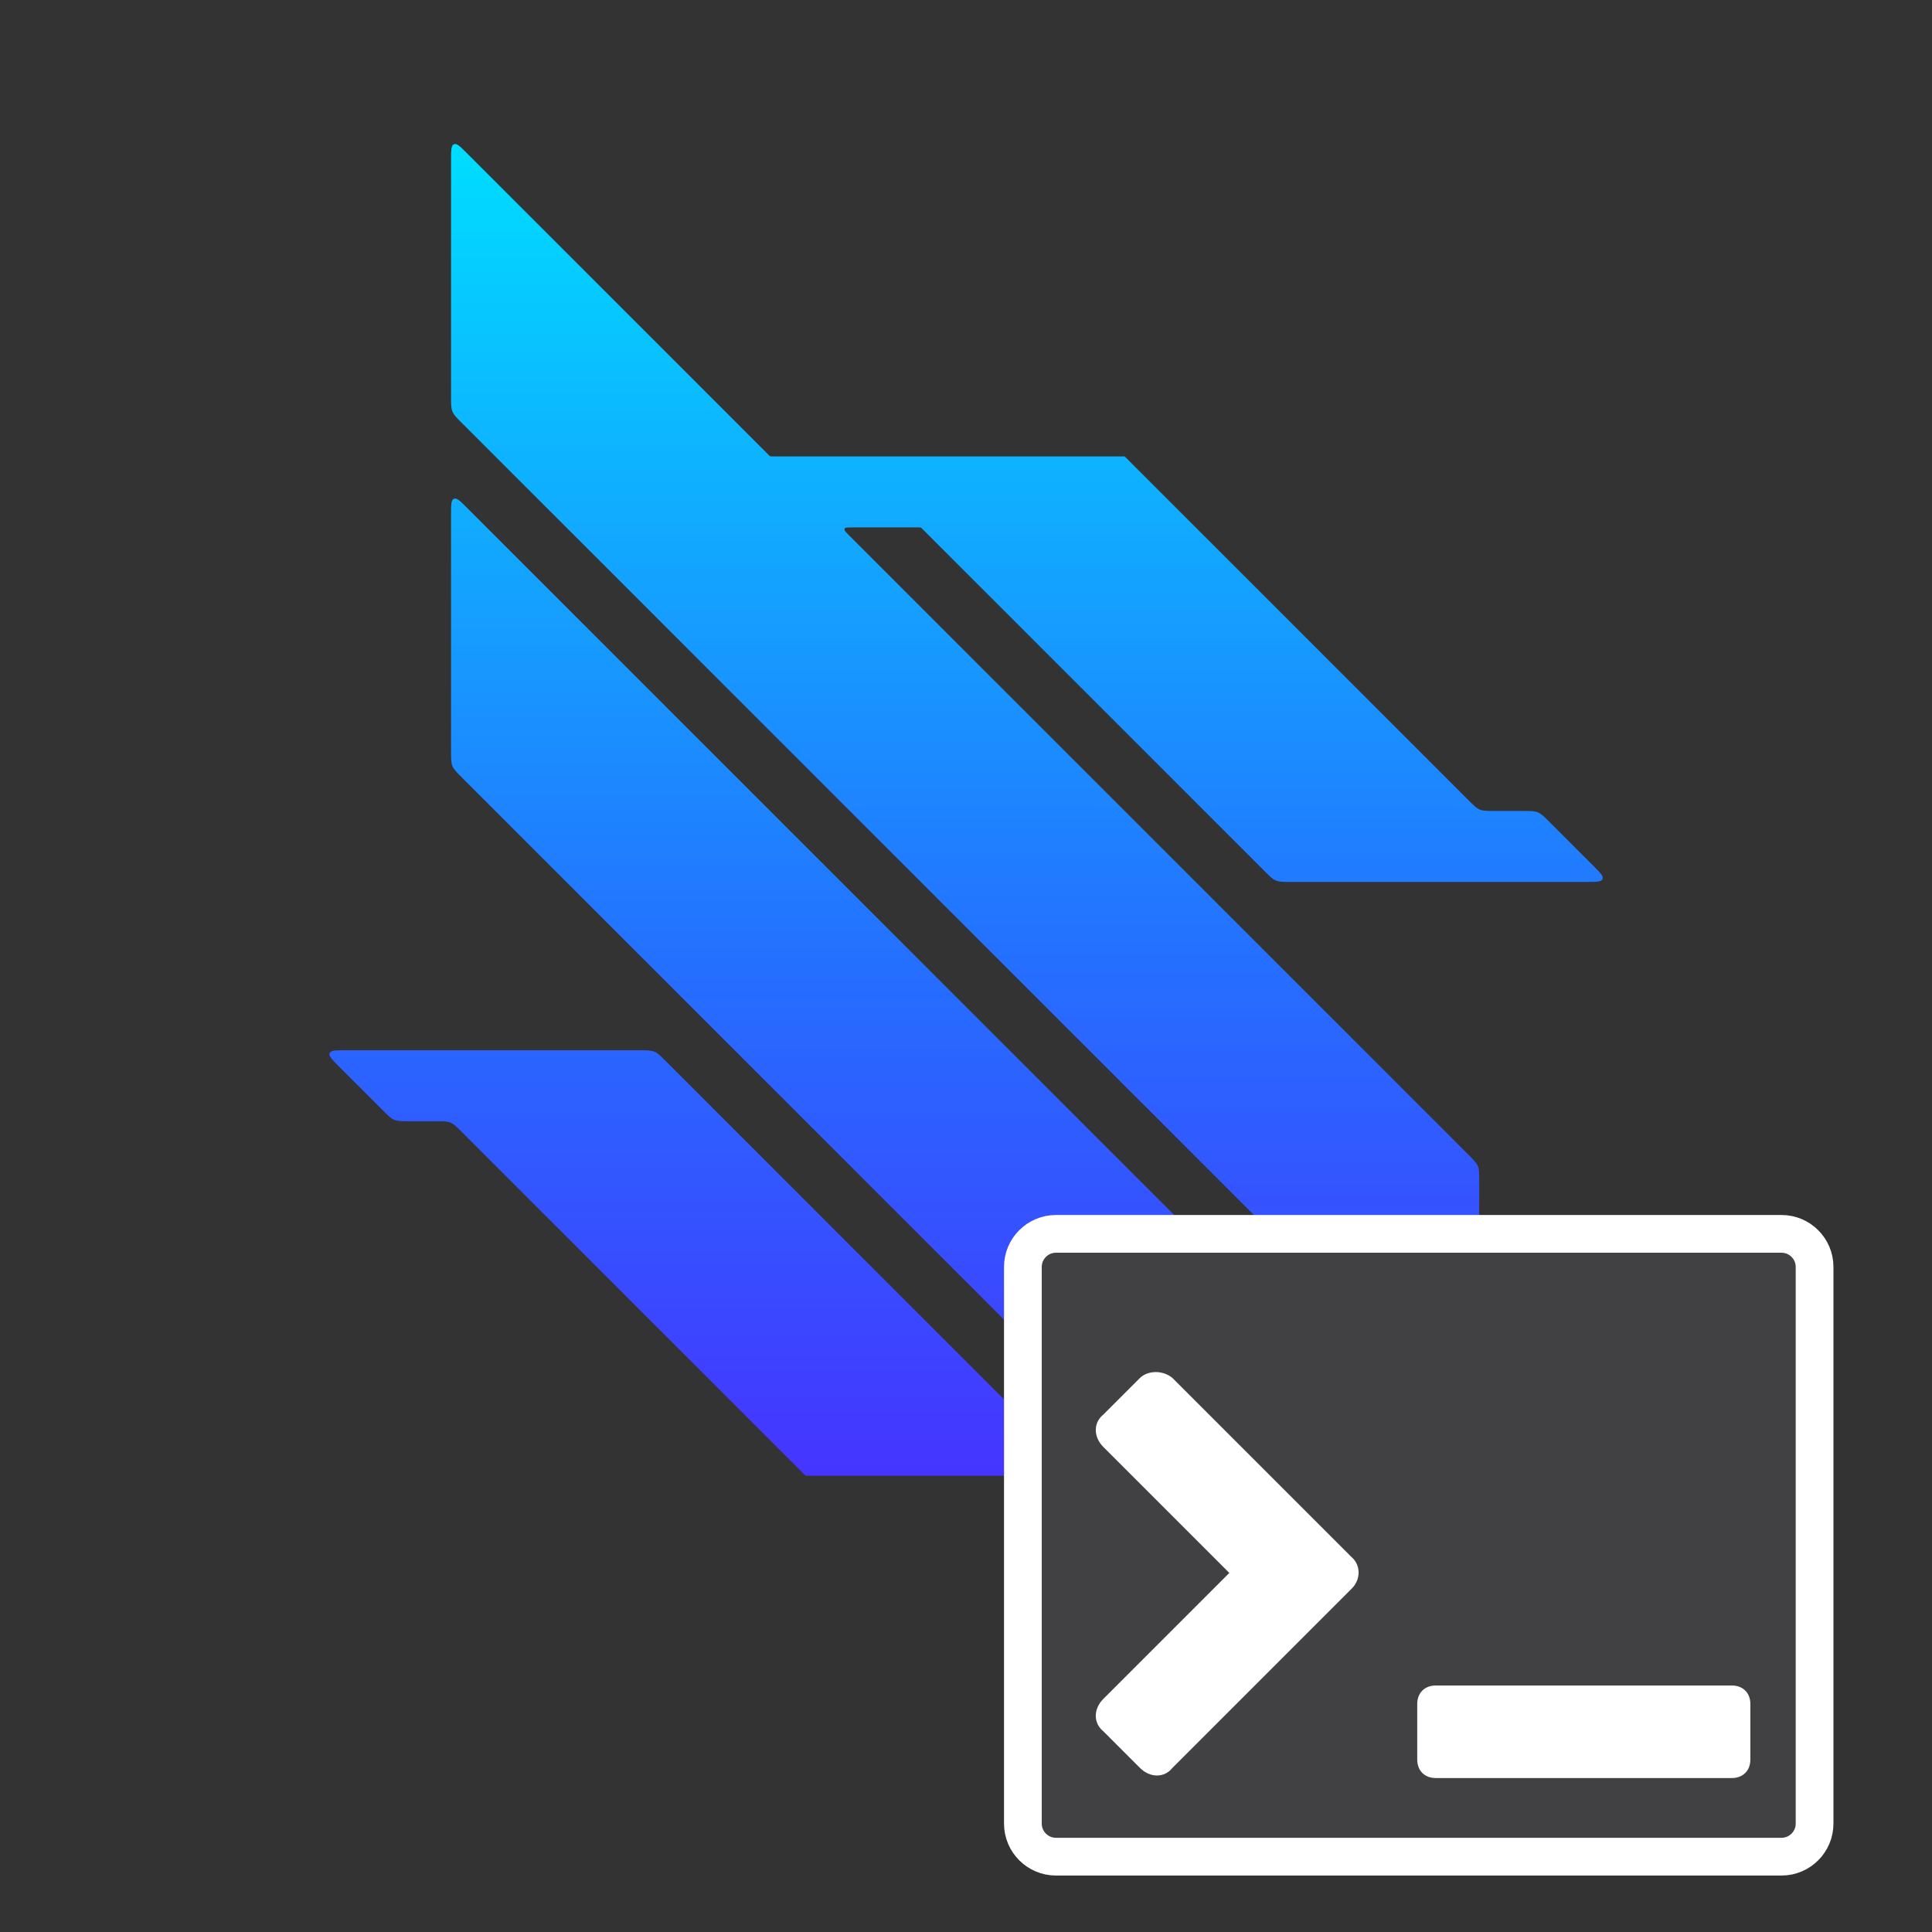 <?xml version="1.0" encoding="UTF-8" standalone="no"?>
<!DOCTYPE svg PUBLIC "-//W3C//DTD SVG 1.1//EN" "http://www.w3.org/Graphics/SVG/1.1/DTD/svg11.dtd">
<svg width="100%" height="100%" viewBox="0 0 1024 1024" version="1.1" xmlns="http://www.w3.org/2000/svg" xmlns:xlink="http://www.w3.org/1999/xlink" xml:space="preserve" xmlns:serif="http://www.serif.com/" style="fill-rule:evenodd;clip-rule:evenodd;">
    <rect x="0" y="0" width="1024" height="1024" fill="#333333" stroke="none"/>
    <g transform="matrix(3.993,0,0,3.993,3.388,0.951)">
        <path d="M112.268,69.765C111.64,69.765 111.326,69.765 111.248,69.953C111.17,70.142 111.392,70.364 111.836,70.808L194.067,153.039C194.774,153.745 195.127,154.098 195.313,154.548C195.499,154.997 195.499,155.496 195.499,156.496L195.499,187.99C195.499,189.246 195.499,189.874 195.122,190.03C194.744,190.187 194.3,189.743 193.412,188.855L60.46,55.903C59.754,55.196 59.401,54.843 59.214,54.394C59.028,53.944 59.028,53.445 59.028,52.446L59.028,20.951C59.028,19.695 59.028,19.067 59.406,18.911C59.783,18.755 60.227,19.199 61.115,20.087L101.202,60.174C101.291,60.262 101.335,60.306 101.391,60.33C101.447,60.353 101.509,60.353 101.634,60.353L148.187,60.352C148.312,60.352 148.374,60.352 148.431,60.376C148.487,60.399 148.531,60.443 148.619,60.531L194.067,105.979C194.774,106.686 195.127,107.039 195.576,107.225C196.025,107.411 196.525,107.411 197.524,107.411L201.342,107.412C202.341,107.412 202.841,107.412 203.29,107.598C203.739,107.784 204.093,108.137 204.799,108.844L210.692,114.737C211.58,115.625 212.024,116.069 211.868,116.446C211.712,116.824 211.084,116.824 209.828,116.824L170.466,116.824C169.467,116.824 168.967,116.824 168.518,116.637C168.069,116.451 167.715,116.098 167.009,115.392L121.561,69.944C121.472,69.855 121.428,69.811 121.372,69.788C121.316,69.765 121.254,69.765 121.129,69.765L112.268,69.765Z" style="fill:url(#_Linear1);fill-rule:nonzero;"/>
        <path d="M112.268,69.765C111.64,69.765 111.326,69.765 111.248,69.953C111.17,70.142 111.392,70.364 111.836,70.808L194.067,153.039C194.774,153.745 195.127,154.098 195.313,154.548C195.499,154.997 195.499,155.496 195.499,156.496L195.499,187.99C195.499,189.246 195.499,189.874 195.122,190.03C194.744,190.187 194.3,189.743 193.412,188.855L60.46,55.903C59.754,55.196 59.401,54.843 59.214,54.394C59.028,53.944 59.028,53.445 59.028,52.446L59.028,20.951C59.028,19.695 59.028,19.067 59.406,18.911C59.783,18.755 60.227,19.199 61.115,20.087L101.202,60.174C101.291,60.262 101.335,60.306 101.391,60.33C101.447,60.353 101.509,60.353 101.634,60.353L148.187,60.352C148.312,60.352 148.374,60.352 148.431,60.376C148.487,60.399 148.531,60.443 148.619,60.531L194.067,105.979C194.774,106.686 195.127,107.039 195.576,107.225C196.025,107.411 196.525,107.411 197.524,107.411L201.342,107.412C202.341,107.412 202.841,107.412 203.29,107.598C203.739,107.784 204.093,108.137 204.799,108.844L210.692,114.737C211.58,115.625 212.024,116.069 211.868,116.446C211.712,116.824 211.084,116.824 209.828,116.824L170.466,116.824C169.467,116.824 168.967,116.824 168.518,116.637C168.069,116.451 167.715,116.098 167.009,115.392L121.561,69.944C121.472,69.855 121.428,69.811 121.372,69.788C121.316,69.765 121.254,69.765 121.129,69.765L112.268,69.765Z" style="fill:rgb(0,87,255);fill-opacity:0.2;fill-rule:nonzero;"/>
        <path d="M59.028,68.01C59.028,66.754 59.028,66.126 59.406,65.97C59.783,65.813 60.227,66.257 61.115,67.145L194.067,200.097C194.774,200.804 195.127,201.157 195.313,201.606C195.499,202.056 195.499,202.555 195.499,203.554L195.499,235.049C195.499,236.305 195.499,236.933 195.122,237.089C194.744,237.245 194.3,236.802 193.412,235.914L153.324,195.825C153.236,195.737 153.192,195.693 153.136,195.67C153.08,195.646 153.017,195.646 152.892,195.646L106.34,195.646C106.215,195.646 106.153,195.646 106.097,195.623C106.041,195.6 105.997,195.556 105.908,195.467L60.46,150.02C59.754,149.313 59.401,148.96 58.951,148.774C58.502,148.588 58.003,148.588 57.003,148.588L53.437,148.588C52.438,148.588 51.938,148.588 51.489,148.402C51.04,148.215 50.686,147.862 49.98,147.156L44.087,141.262C43.199,140.374 42.755,139.93 42.911,139.553C43.067,139.176 43.695,139.176 44.951,139.176L84.062,139.176C85.061,139.176 85.561,139.176 86.01,139.362C86.459,139.548 86.813,139.901 87.519,140.608L132.967,186.056C133.055,186.144 133.099,186.188 133.156,186.211C133.212,186.235 133.274,186.235 133.399,186.235L142.258,186.235C142.886,186.235 143.2,186.235 143.278,186.046C143.356,185.857 143.134,185.635 142.69,185.191L60.46,102.961C59.754,102.255 59.401,101.902 59.214,101.452C59.028,101.003 59.028,100.504 59.028,99.504L59.028,68.01Z" style="fill:url(#_Linear2);fill-rule:nonzero;"/>
        <path d="M59.028,68.01C59.028,66.754 59.028,66.126 59.406,65.97C59.783,65.813 60.227,66.257 61.115,67.145L194.067,200.097C194.774,200.804 195.127,201.157 195.313,201.606C195.499,202.056 195.499,202.555 195.499,203.554L195.499,235.049C195.499,236.305 195.499,236.933 195.122,237.089C194.744,237.245 194.3,236.802 193.412,235.914L153.324,195.825C153.236,195.737 153.192,195.693 153.136,195.67C153.08,195.646 153.017,195.646 152.892,195.646L106.34,195.646C106.215,195.646 106.153,195.646 106.097,195.623C106.041,195.6 105.997,195.556 105.908,195.467L60.46,150.02C59.754,149.313 59.401,148.96 58.951,148.774C58.502,148.588 58.003,148.588 57.003,148.588L53.437,148.588C52.438,148.588 51.938,148.588 51.489,148.402C51.04,148.215 50.686,147.862 49.98,147.156L44.087,141.262C43.199,140.374 42.755,139.93 42.911,139.553C43.067,139.176 43.695,139.176 44.951,139.176L84.062,139.176C85.061,139.176 85.561,139.176 86.01,139.362C86.459,139.548 86.813,139.901 87.519,140.608L132.967,186.056C133.055,186.144 133.099,186.188 133.156,186.211C133.212,186.235 133.274,186.235 133.399,186.235L142.258,186.235C142.886,186.235 143.2,186.235 143.278,186.046C143.356,185.857 143.134,185.635 142.69,185.191L60.46,102.961C59.754,102.255 59.401,101.902 59.214,101.452C59.028,101.003 59.028,100.504 59.028,99.504L59.028,68.01Z" style="fill:rgb(0,87,255);fill-opacity:0.2;fill-rule:nonzero;"/>
    </g>
    <g id="Layer-1" serif:id="Layer 1" transform="matrix(1,0,0,1,0,-98.52)">
        <path id="path581" d="M559.637,752.494C550.021,752.494 542.152,760.363 542.152,769.979L542.152,1065.1C542.152,1074.72 550.021,1082.59 559.637,1082.59L944.277,1082.59C953.893,1082.59 961.762,1074.72 961.762,1065.1L961.762,769.979C961.762,760.363 953.893,752.494 944.277,752.494L559.637,752.494Z" style="fill:rgb(65,64,66);fill-rule:nonzero;stroke:white;stroke-width:20px;"/>
        <path id="path10" d="M604.194,828.872L584.82,848.247C579.438,852.552 579.438,860.088 584.82,865.47L651.556,932.204L584.82,998.94C579.438,1004.32 579.438,1011.86 584.82,1016.16L604.194,1035.54C609.576,1040.92 617.11,1040.92 621.416,1035.54L696.752,960.201L716.137,940.816C721.6,935.644 721.208,927.792 716.137,923.593L696.763,904.219L621.416,828.872C616.455,824.688 608.504,824.722 604.194,828.872Z" style="fill:white;fill-rule:nonzero;"/>
        <path id="path25" d="M917.92,991.872L760.97,991.872C755.084,991.872 751.161,995.796 751.161,1001.68L751.161,1031.11C751.161,1037 755.084,1040.92 760.97,1040.92L917.92,1040.92C923.805,1040.92 927.729,1037 927.729,1031.11L927.729,1001.68C927.729,995.796 923.805,991.872 917.92,991.872Z" style="fill:white;fill-rule:nonzero;"/>
    </g>
    <defs>
        <linearGradient id="_Linear1" x1="0" y1="0" x2="1" y2="0" gradientUnits="userSpaceOnUse" gradientTransform="matrix(1.34711e-14,220,-220,1.34711e-14,127.389,18)"><stop offset="0" style="stop-color:rgb(0,255,255);stop-opacity:1"/><stop offset="0.5" style="stop-color:rgb(46,117,255);stop-opacity:1"/><stop offset="1" style="stop-color:rgb(112,0,255);stop-opacity:1"/></linearGradient>
        <linearGradient id="_Linear2" x1="0" y1="0" x2="1" y2="0" gradientUnits="userSpaceOnUse" gradientTransform="matrix(1.34711e-14,220,-220,1.34711e-14,127.389,18)"><stop offset="0" style="stop-color:rgb(0,255,255);stop-opacity:1"/><stop offset="0.5" style="stop-color:rgb(46,117,255);stop-opacity:1"/><stop offset="1" style="stop-color:rgb(112,0,255);stop-opacity:1"/></linearGradient>
    </defs>
</svg>

